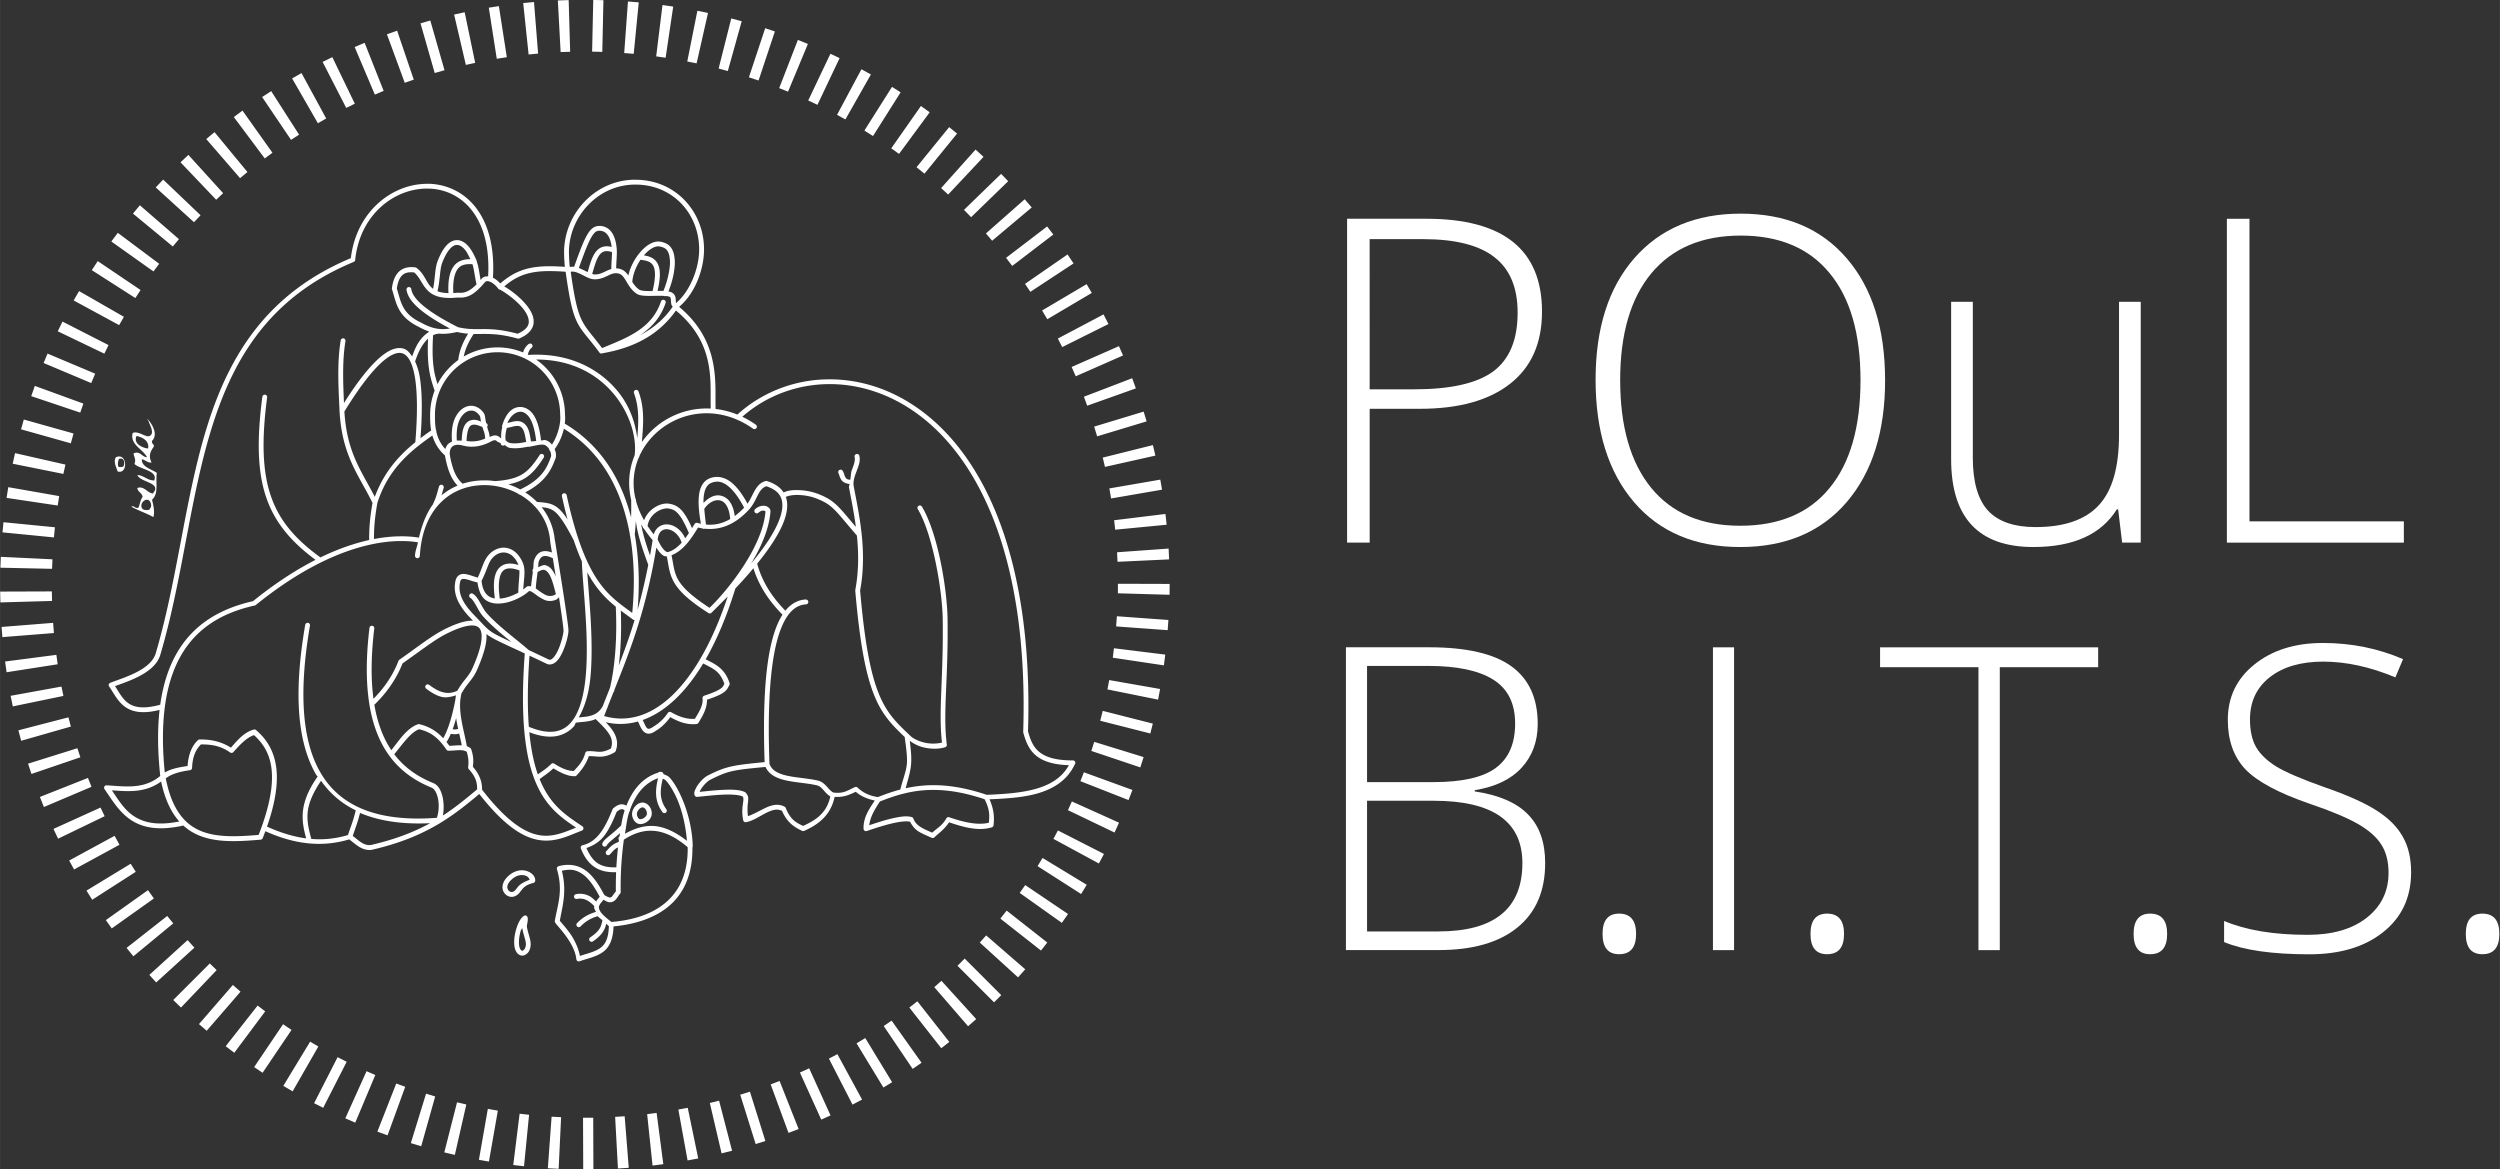 <svg width="468.75" height="219.27" version="1.1" viewBox="0 0 124.02 58.015" xmlns="http://www.w3.org/2000/svg">
 <rect x="0" y="0" width="124.02" height="58.015" fill="#333333" stroke="none"/>
 <g transform="translate(-34.492 -34.493)" fill="#fff">
  <path d="m66.112 59.903a0.12 0.12 0 0 0-0.116 0.136c0.071 0.61 0.133 1.077 0.671 2.52a0.12 0.12 0 1 0 0.225-0.084c-0.535-1.433-0.586-1.857-0.657-2.465a0.12 0.12 0 0 0-0.123-0.108zm-8.76 10.704a0.12 0.12 0 0 0-0.043 0.012c-0.157 0.069-0.296 0.088-0.468 0.017a0.12 0.12 0 1 0-0.092 0.223c0.234 0.096 0.462 0.064 0.657-0.022a0.12 0.12 0 0 0-0.055-0.23zm0.569-19.789a0.12 0.12 0 0 0-0.097 0.056c-0.284 0.432-0.542 0.908-0.607 1.534a0.12 0.12 0 1 0 0.24 0.025c0.059-0.574 0.292-1.007 0.567-1.428a0.12 0.12 0 0 0-0.103-0.187zm2.86 0.719a0.12 0.12 0 0 0-0.064 0.024c-0.16 0.118-0.267 0.307-0.313 0.556a0.12 0.12 0 0 0 0.168 0.133 0.12 0.12 0 0 0 0.126 0.093c1.928-0.122 3.303 0.619 4.173 1.616 0.87 0.997 1.225 2.259 1.1 3.139a0.12 0.12 0 1 0 0.238 0.034c0.004-0.033-0.015-0.077-0.013-0.111a0.12 0.12 0 0 0 0.113-0.118c0.028-0.96 0.248-1.938-0.142-2.99a0.12 0.12 0 1 0-0.226 0.082c0.281 0.757 0.22 1.493 0.165 2.242-0.106-0.809-0.392-1.674-1.057-2.436-0.914-1.048-2.371-1.826-4.368-1.699a0.12 0.12 0 0 0-0.013 0.001c0.043-0.159 0.101-0.284 0.19-0.35a0.12 0.12 0 0 0-0.079-0.218zm5.138 7.646a0.12 0.12 0 0 0-0.116 0.124c0.013 0.792-0.018 1.308-0.065 1.694a0.12 0.12 0 1 0 0.238 0.029c0.05-0.4 0.079-0.927 0.067-1.727a0.12 0.12 0 0 0-0.124-0.12zm0.089-15.775c-2.018 0-3.534 1.725-3.534 3.594 0 0.201 0.02 0.663 0.06 0.88a0.12 0.12 0 1 0 0.236-0.044c-0.03-0.161-0.055-0.653-0.055-0.835 0-1.738 1.413-3.353 3.294-3.353 1.887 0 3.167 1.471 3.167 3.216-5.5e-4 0.951-0.47 2.167-1.261 2.753a0.12 0.12 0 1 0 0.144 0.193c0.879-0.652 1.357-1.917 1.358-2.946 0-1.863-1.395-3.456-3.407-3.456zm-6.834 8.319a3.348 3.348 0 0 0-3.345 3.346c0.001 0.427-0.029 1.372 0.768 2.04a0.12 0.12 0 1 0 0.154-0.184c-0.71-0.595-0.681-1.417-0.682-1.857a3.104 3.104 0 0 1 3.105-3.104 3.104 3.104 0 0 1 3.106 3.106 0.12 0.12 0 0 0 0.001 0.012c0.049 0.455-0.173 1.199-0.511 1.599a0.12 0.12 0 1 0 0.182 0.155c0.393-0.466 0.623-1.222 0.567-1.772a3.348 3.348 0 0 0-3.345-3.341zm-3.317-0.833a0.12 0.12 0 0 0-0.115 0.113c-0.116 1.764 0.137 2.321 0.321 2.904a0.12 0.12 0 1 0 0.229-0.071c-0.19-0.603-0.425-1.079-0.31-2.817a0.12 0.12 0 0 0-0.125-0.129zm0.834 6.115a0.12 0.12 0 0 0-0.116 0.145c0.135 0.678 0.316 1.206 0.763 1.561a0.12 0.12 0 1 0 0.149-0.188c-0.382-0.304-0.545-0.76-0.676-1.42a0.12 0.12 0 0 0-0.12-0.099zm5.25 0.045a0.12 0.12 0 0 0-0.116 0.084c-0.22 0.653-0.525 1.171-1.576 1.659a0.121 0.121 0 1 0 0.1 0.219c1.097-0.509 1.472-1.117 1.703-1.801a0.12 0.12 0 0 0-0.112-0.161zm-0.857 2.337a0.12 0.12 0 0 0-0.009 0.24c0.435 0.037 0.671 0.041 0.914 0.226 0.244 0.186 0.518 0.582 0.956 1.425a0.12 0.12 0 1 0 0.213-0.111c-0.443-0.851-0.721-1.275-1.025-1.506-0.303-0.231-0.61-0.238-1.038-0.274a0.12 0.12 0 0 0-0.013 0zm5.3 14.916c-0.14-0.007-0.262 0.065-0.353 0.157a0.624 0.624 0 0 0-0.179 0.331 0.561 0.561 0 0 0 0.055 0.332c0.05 0.104 0.134 0.202 0.259 0.235 0.144 0.037 0.287-0.011 0.404-0.089 0.117-0.078 0.215-0.19 0.245-0.332a0.559 0.559 0 0 0-0.077-0.398c-0.072-0.121-0.194-0.226-0.354-0.236zm-1.002 0.089c-0.142-0.015-0.296 0.048-0.467 0.194a0.12 0.12 0 0 0-0.034 0.048c-0.176 0.439-0.364 0.848-0.6 1.164-0.237 0.316-0.516 0.537-0.888 0.621a0.12 0.12 0 0 0-0.086 0.16c0.194 0.504 0.469 0.82 0.797 0.994 0.328 0.174 0.697 0.204 1.075 0.176a0.12 0.12 0 1 0-0.018-0.24c-0.353 0.027-0.671-0.005-0.943-0.149-0.251-0.133-0.461-0.4-0.634-0.801 0.354-0.123 0.663-0.316 0.888-0.616 0.252-0.335 0.438-0.75 0.611-1.179 0.134-0.11 0.22-0.138 0.273-0.132 0.055 0.006 0.108 0.045 0.174 0.112a0.121 0.121 0 1 0 0.172-0.168c-0.078-0.08-0.178-0.167-0.319-0.183zm0.988 0.151c0.06 0.003 0.118 0.046 0.162 0.119 0.043 0.073 0.06 0.168 0.048 0.225a0.12 0.12 0 0 0 0 0.001c-0.011 0.054-0.067 0.13-0.143 0.18-0.075 0.05-0.162 0.069-0.212 0.056-0.031-0.007-0.074-0.045-0.103-0.106a0.355 0.355 0 0 1-0.033-0.189 0.419 0.419 0 0 1 0.111-0.2c0.058-0.058 0.124-0.087 0.168-0.085zm-0.987 0.862a0.12 0.12 0 0 0-0.083 0.037c-0.222 0.22-0.423 0.383-0.582 0.515-0.16 0.132-0.282 0.227-0.341 0.366a0.12 0.12 0 1 0 0.221 0.094c0.02-0.043 0.117-0.144 0.274-0.275 0.157-0.131 0.367-0.3 0.598-0.53a0.12 0.12 0 0 0-0.087-0.207zm-0.129 0.831a0.12 0.12 0 0 0-0.032 7e-3c-0.373 0.118-0.508 0.321-0.648 0.467a0.12 0.12 0 1 0 0.174 0.167c0.162-0.169 0.229-0.305 0.547-0.405a0.12 0.12 0 0 0-0.041-0.236zm-4.641 1.46c-0.249-0.075-0.58-0.032-0.881 0.229-0.299 0.26-0.367 0.558-0.274 0.773 0.093 0.215 0.331 0.339 0.552 0.261 0.2-0.07 0.28-0.226 0.382-0.348 0.102-0.121 0.23-0.238 0.559-0.319a0.12 0.12 0 0 0 0.091-0.111c0.011-0.225-0.179-0.409-0.428-0.485zm-0.07 0.23a0.311 0.311 0 0 1 0.222 0.207c-0.251 0.094-0.458 0.207-0.557 0.324-0.121 0.144-0.166 0.237-0.277 0.275-0.09 0.032-0.205-0.022-0.251-0.13-0.046-0.108-0.038-0.28 0.21-0.497 0.247-0.215 0.48-0.232 0.653-0.18zm-0.004 1.978a0.12 0.12 0 0 0-0.064 0.023c-0.179 0.131-0.296 0.385-0.381 0.675-0.085 0.29-0.125 0.617-0.071 0.893 0.015 0.078 0.046 0.161 0.097 0.236a0.357 0.357 0 0 0 0.237 0.162c0.097 0.014 0.183-0.023 0.248-0.073 0.066-0.05 0.116-0.112 0.147-0.183 0.087-0.195 0.075-0.379 0.032-0.559-0.042-0.179-0.11-0.363-0.155-0.607-0.004-0.027 0.004-0.1 0.022-0.184 0.015-0.085 0.037-0.183 0.011-0.29a0.12 0.12 0 0 0-0.124-0.092zm-0.142 0.628c0.048 0.254 0.118 0.449 0.154 0.602 0.037 0.157 0.045 0.264-0.02 0.404a0.265 0.265 0 0 1-0.074 0.091c-0.03 0.023-0.056 0.029-0.067 0.027-0.018-0.003-0.046-0.02-0.075-0.061a0.421 0.421 0 0 1-0.06-0.145c-0.042-0.217-0.011-0.518 0.066-0.78 0.02-0.066 0.049-0.079 0.074-0.139zm9.004-13.367a0.12 0.12 0 0 0-0.045 0.226c0.229 0.124 0.453 0.222 0.641 0.371 0.178 0.14 0.321 0.341 0.428 0.648-0.038 0.077-0.056 0.14-0.15 0.215-0.116 0.093-0.353 0.217-0.85 0.377a0.12 0.12 0 0 0-0.082 0.128c0.039 0.349-0.17 0.673-0.379 1.019-0.441 0.028-0.811-0.119-1.184-0.33a0.12 0.12 0 0 0-0.159 0.038 2.216 2.216 0 0 1-0.725 0.686 0.12 0.12 0 0 0-0.009 0.006c-0.111 0.079-0.183 0.097-0.222 0.095-0.039-0.002-0.063-0.017-0.099-0.061-0.073-0.089-0.135-0.285-0.237-0.45a0.12 0.12 0 1 0-0.204 0.127c0.074 0.119 0.13 0.322 0.255 0.475 0.062 0.077 0.157 0.144 0.273 0.15 0.115 0.006 0.234-0.045 0.367-0.138 0.289-0.17 0.523-0.411 0.721-0.681 0.382 0.21 0.798 0.396 1.31 0.34a0.12 0.12 0 0 0 0.089-0.058c0.207-0.342 0.432-0.712 0.424-1.146 0.442-0.147 0.716-0.27 0.863-0.389 0.157-0.126 0.199-0.254 0.246-0.338a0.12 0.12 0 0 0 0.011-0.095c-0.12-0.385-0.317-0.633-0.537-0.806-0.22-0.174-0.458-0.276-0.675-0.393a0.12 0.12 0 0 0-0.069-0.015zm-5.31 2.766a0.12 0.12 0 0 0-0.073 0.205c0.252 0.255 0.516 0.499 0.678 0.748 0.153 0.235 0.197 0.463 0.103 0.737-0.23 0.124-0.41 0.168-0.574 0.164-0.181-0.003-0.365-0.047-0.594-0.027a0.12 0.12 0 0 0-0.105 0.086c-0.122 0.429-0.341 0.647-0.573 0.894-0.26-0.005-0.578-0.111-0.965-0.365a0.12 0.12 0 0 0-0.15 0.014c-0.28 0.274-0.469 0.368-0.716 0.558a0.12 0.12 0 1 0 0.145 0.19c0.211-0.161 0.417-0.287 0.678-0.529 0.389 0.241 0.747 0.4 1.063 0.391a0.12 0.12 0 0 0 0.085-0.038c0.225-0.24 0.457-0.528 0.609-0.958 0.168-0.007 0.326 0.021 0.52 0.026 0.212 0.005 0.457-0.037 0.757-0.215a0.12 0.12 0 0 0 0.051-0.058c0.148-0.371 0.056-0.712-0.13-1-0.187-0.287-0.462-0.538-0.708-0.786a0.12 0.12 0 0 0-0.099-0.037zm3.131 2.844a0.12 0.12 0 0 0-0.023 0.005 0.12 0.12 0 0 0-0.063 0.041c-0.833 0.262-1.379 0.97-1.691 1.983-0.107 0.345-0.157 0.772-0.219 1.182a0.12 0.12 0 0 0-0.031 0.17 17.521 17.521 0 0 0-0.152 2.554c-0.094 0.106-0.161 0.228-0.212 0.272-0.031 0.026-0.048 0.035-0.101 0.029-0.05-0.006-0.14-0.043-0.262-0.125-0.242-0.455-0.504-0.882-0.857-1.163-0.365-0.291-0.833-0.419-1.409-0.263a0.12 0.12 0 0 0-0.083 0.149c0.318 1.073 0.041 1.727-0.099 2.536 0 0.003-0.002 0.004-0.002 0.006-0.001 0.003 0 0.004 0 7e-3a0.147 0.147 0 0 0-0.004 0.043c0.002 0.025 0.011 0.037 0.015 0.049 0.011 0.023 0.023 0.038 0.037 0.057 0.027 0.037 0.063 0.079 0.109 0.132 0.091 0.106 0.215 0.251 0.343 0.421 0.256 0.341 0.522 0.787 0.565 1.216a0.12 0.12 0 0 0 0.159 0.101c0.401-0.141 0.822-0.218 1.157-0.457 0.314-0.225 0.509-0.621 0.527-1.262a0.12 0.12 0 0 0 0.007-0.011c1.527-0.15 2.542-0.677 3.143-1.416 0.587-0.721 0.776-1.62 0.765-2.501a0.12 0.12 0 0 0 0.009-0.099c0-0.011 0.004-0.021 0.004-0.032-0.034-0.922-0.298-1.82-0.614-2.489-0.158-0.335-0.329-0.613-0.497-0.81-0.109-0.128-0.226-0.157-0.34-0.209a0.12 0.12 0 0 0-0.165-0.102c-0.007 0-0.013-0.013-0.02-0.012zm-0.086 0.319c-0.131 0.549-0.194 1.125 0.218 1.685a0.12 0.12 0 1 0 0.193-0.143c-0.367-0.499-0.305-0.995-0.174-1.522 0.062 0.037 0.104 0.038 0.191 0.139 0.148 0.175 0.312 0.438 0.464 0.759 0.277 0.586 0.477 1.386 0.54 2.19-0.516-0.401-1.034-0.67-1.555-0.728-0.513-0.057-1.021 0.096-1.518 0.379 0.056-0.334 0.093-0.699 0.18-0.981 0.288-0.935 0.766-1.526 1.462-1.779zm-0.15 2.619c0.526 0.058 1.066 0.331 1.62 0.806 0.013 0.846-0.168 1.69-0.714 2.36-0.569 0.698-1.525 1.218-3.065 1.349-0.228-0.173-0.408-0.328-0.499-0.443-0.103-0.132-0.128-0.221-0.125-0.289 0.002-0.068 0.034-0.129 0.089-0.202 0.038-0.05 0.09-0.11 0.139-0.168 0.095 0.054 0.19 0.113 0.271 0.122a0.377 0.377 0 0 0 0.285-0.085c0.137-0.118 0.193-0.272 0.254-0.325a0.12 0.12 0 0 0 0.041-0.093c-0.013-0.971 0.05-1.822 0.158-2.6 0.516-0.339 1.028-0.49 1.546-0.432zm-4.047 1.94c0.195 0.041 0.366 0.13 0.523 0.255 0.301 0.24 0.547 0.637 0.78 1.07-0.045 0.053-0.092 0.106-0.142 0.17-0.013 0.019-0.015 0.049-0.029 0.069-0.114-0.107-0.226-0.218-0.367-0.287a0.994 0.994 0 0 0-0.642-0.081 0.12 0.12 0 1 0 0.046 0.236c0.193-0.038 0.346-0.009 0.491 0.062 0.133 0.065 0.256 0.175 0.38 0.299-0.002 0.016-0.018 0.024-0.018 0.041-0.002 0.074 0.062 0.16 0.095 0.24-0.312 0.094-0.629 0.236-0.937 0.555a0.12 0.12 0 1 0 0.174 0.167 1.8 1.8 0 0 1 0.853-0.508c0.047 0.06 0.162 0.139 0.23 0.204-0.068 0.28-0.077 0.487-0.6 0.843a0.12 0.12 0 1 0 0.135 0.198c0.495-0.336 0.592-0.621 0.658-0.869 0.049 0.039 0.07 0.07 0.126 0.113-0.011 0.605-0.172 0.908-0.433 1.094-0.251 0.179-0.62 0.262-1.001 0.388-0.089-0.447-0.31-0.878-0.55-1.196-0.134-0.178-0.261-0.327-0.351-0.432a2.857 2.857 0 0 1-0.097-0.119c0.129-0.732 0.36-1.447 0.1-2.479 0.211-0.045 0.408-0.067 0.576-0.032zm1.467-30.922c-0.168 0.046-0.297 0.16-0.395 0.301-0.194 0.283-0.288 0.685-0.403 1.091a0.12 0.12 0 1 0 0.231 0.066c0.116-0.411 0.218-0.8 0.37-1.021 0.075-0.11 0.158-0.177 0.262-0.206 0.104-0.029 0.241-0.021 0.433 0.055a0.12 0.12 0 1 0 0.089-0.223c-0.225-0.089-0.418-0.11-0.586-0.063zm1.825 0.403a0.12 0.12 0 0 0-0.004 0.239c0.287 0.034 0.521 0.074 0.647 0.261 0.126 0.186 0.174 0.581-0.032 1.377a0.12 0.12 0 1 0 0.232 0.06c0.214-0.823 0.191-1.288-5.5e-4 -1.573-0.193-0.285-0.527-0.33-0.818-0.364a0.12 0.12 0 0 0-0.024-0.001zm-8.488 7.496c-0.269 0.05-0.509 0.258-0.666 0.574-0.148 0.298-0.204 0.712-0.163 1.191-0.099 0.049-0.194 0.104-0.246 0.184-0.132 0.205-0.132 0.435-0.086 0.581a0.121 0.121 0 1 0 0.23-0.071c-0.018-0.056-0.022-0.256 0.058-0.379a0.313 0.313 0 0 1 0.179-0.133h0.001a0.12 0.12 0 0 0 0.007-0.002c0.089-0.026 0.215-0.031 0.396 0.017 0.557 0.149 1.045-0.015 1.39-0.197 0.119-0.063 0.18-0.071 0.213-0.066 0.032 0.005 0.06 0.025 0.113 0.074 0.026 0.023 0.127 0.046 0.163 0.075 0.002 0.008-0.004 0.013-0.002 0.021a0.12 0.12 0 0 0 0.194 0.07c0.104 0.057 0.137 0.131 0.319 0.148 0.336 0.033 0.606-0.022 0.856-0.071a0.12 0.12 0 0 0 0.111-0.011c0.011-0.002 0.032-5.52e-4 0.044-0.003 0.276-0.06 0.491-0.107 0.631-0.076 0.085 0.019 0.19 0.109 0.261 0.231 0.07 0.122 0.1 0.269 0.081 0.36a0.12 0.12 0 1 0 0.234 0.05c0.038-0.176-0.013-0.366-0.107-0.529-0.093-0.162-0.232-0.306-0.417-0.347-0.064-0.014-0.14 0.02-0.206 0.021-0.07-0.629-0.216-1.088-0.433-1.352-0.23-0.28-0.54-0.365-0.812-0.278-0.321 0.102-0.54 0.434-0.668 0.843a0.12 0.12 0 0 0-0.011 0.122 1.825 1.825 0 0 0-0.052 0.559c-0.004-0.005-0.018-0.007-0.023-0.012-0.059-0.055-0.133-0.116-0.239-0.132-0.092-0.014-0.197 0.023-0.313 0.078-0.009-0.22-0.082-0.335-0.123-0.506a0.12 0.12 0 0 0-0.045-0.185c-0.05-0.151-0.046-0.391-0.12-0.497-0.194-0.278-0.477-0.401-0.747-0.352zm0.044 0.236c0.175-0.033 0.352 0.033 0.505 0.254 0.037 0.053 0.034 0.209 0.066 0.282-0.092-0.029-0.195-0.075-0.275-0.083-0.153-0.013-0.293 0.019-0.4 0.104-0.214 0.171-0.272 0.488-0.288 0.932a0.954 0.954 0 0 0-0.241-0.007c-0.031-0.427 0.018-0.794 0.139-1.038 0.132-0.267 0.32-0.412 0.495-0.445zm2.37 0.075c0.187-0.059 0.372-0.019 0.554 0.203 0.171 0.208 0.312 0.628 0.379 1.224-0.087 0.016-0.164 0.005-0.259 0.026-0.041-0.291-0.09-0.541-0.173-0.693-0.099-0.18-0.242-0.281-0.39-0.31-0.147-0.029-0.289 0.003-0.419 0.038-0.071 0.019-0.127 0.028-0.189 0.043 0.121-0.274 0.307-0.469 0.497-0.529zm-2.094 0.617c0.088 0.008 0.22 0.057 0.359 0.112 0.05 0.187 0.13 0.303 0.135 0.576-0.261 0.114-0.569 0.179-0.921 0.118 0.015-0.424 0.091-0.667 0.197-0.752 0.052-0.043 0.119-0.064 0.23-0.053zm2.16 0.067c0.083 0.016 0.151 0.055 0.225 0.189 0.06 0.111 0.107 0.339 0.145 0.6-0.224 0.042-0.45 0.089-0.729 0.063-0.176-0.017-0.209-0.086-0.289-0.138-0.032-0.233 0.009-0.429 0.06-0.62 0.095-0.018 0.19-0.038 0.276-0.061 0.121-0.032 0.23-0.05 0.313-0.034zm-3.841 2.911a0.12 0.12 0 0 0-0.112 0.088c-0.135 0.459-0.125 0.493-0.296 0.866a0.12 0.12 0 1 0 0.219 0.1c0.175-0.381 0.176-0.444 0.308-0.899a0.12 0.12 0 0 0-0.119-0.155zm7.09 3.702a0.12 0.12 0 0 0-0.115 0.126c0.043 1.257 0.375 3.756 0.186 5.713-0.094 0.979-0.325 1.815-0.754 2.282a1.27 1.27 0 0 1-0.806 0.422c-0.333 0.042-0.743-0.023-1.245-0.233a0.12 0.12 0 1 0-0.093 0.222c0.529 0.222 0.98 0.299 1.367 0.249a1.532 1.532 0 0 0 0.953-0.499c0.042-0.046 0.057-0.126 0.095-0.178h0.001c0.212-0.039 0.492-0.033 0.777-0.109 0.285-0.077 0.577-0.251 0.784-0.629a0.12 0.12 0 1 0-0.21-0.116c-0.178 0.326-0.395 0.448-0.636 0.513-0.184 0.049-0.382 0.059-0.576 0.08 0.305-0.531 0.504-1.193 0.58-1.983 0.194-2.003-0.142-4.518-0.184-5.744a0.12 0.12 0 0 0-0.126-0.118zm1.677 2.188a0.12 0.12 0 0 0-0.112 0.128c0.078 1.522-0.03 3.034-0.307 4.146a0.12 0.12 0 1 0 0.232 0.058c0.287-1.149 0.395-2.676 0.316-4.217a0.12 0.12 0 0 0-0.128-0.115zm-13.645-13.152a0.12 0.12 0 0 0-0.112 0.102c-0.183 1.107-0.112 2.302-0.058 3.482a0.12 0.12 0 0 0 0 0.003 0.12 0.12 0 0 0-0.001 0.02c0 0.004 0.002 7e-3 0.002 0.012a0.12 0.12 0 0 0 0.001 0.011c0.129 2.221 0.963 3.157 1.634 4.532-0.09 0.528-0.17 1.081-0.166 1.801a0.12 0.12 0 1 0 0.239-0.001c-0.004-0.717 0.076-1.264 0.168-1.797 0.56-1.749 1.707-2.638 2.876-3.447a0.12 0.12 0 1 0-0.137-0.197c-1.121 0.776-2.256 1.688-2.866 3.344-0.662-1.293-1.392-2.193-1.51-4.261a0.12 0.12 0 0 0-0.001-0.009v-0.001c-0.054-1.189-0.122-2.376 0.055-3.453a0.12 0.12 0 0 0-0.124-0.142zm-3.89 2.795a0.12 0.12 0 0 0-0.109 0.106c-0.281 2.152-0.24 3.725 0.194 4.995 0.435 1.272 1.264 2.231 2.52 3.148a0.12 0.12 0 1 0 0.142-0.194c-1.233-0.9-2.018-1.814-2.434-3.033-0.417-1.218-0.464-2.752-0.185-4.886a0.12 0.12 0 0 0-0.129-0.138zm14.771 1.377a0.12 0.12 0 0 0-0.064 0.226c1.928 1.121 2.865 2.932 3.295 4.745 0.407 1.716 0.345 3.385 0.239 4.478-0.584-0.429-1.133-0.801-1.649-1.529-0.571-0.805-1.112-2.056-1.604-4.312a0.12 0.12 0 1 0-0.235 0.051c0.496 2.273 1.045 3.556 1.642 4.399 0.597 0.842 1.238 1.235 1.882 1.72a0.12 0.12 0 0 0 0.193-0.083c0.118-1.095 0.204-2.927-0.236-4.78-0.439-1.854-1.411-3.736-3.407-4.896a0.12 0.12 0 0 0-0.056-0.017zm-1.027 1.561a0.12 0.12 0 0 0-0.097 0.056c-0.287 0.443-0.526 0.741-0.844 0.942-0.319 0.2-0.729 0.309-1.373 0.351a0.12 0.12 0 1 0 0.015 0.239c0.665-0.043 1.122-0.159 1.486-0.388 0.364-0.229 0.625-0.562 0.918-1.014a0.12 0.12 0 0 0-0.105-0.186zm-4.159-10.605c-0.191-0.014-0.381 0.075-0.545 0.248-0.164 0.172-0.312 0.428-0.448 0.78-0.164 0.424-0.111 0.922-0.266 1.544a0.12 0.12 0 1 0 0.233 0.058c0.165-0.663 0.125-1.174 0.258-1.515 0.129-0.332 0.267-0.563 0.399-0.701 0.131-0.139 0.245-0.182 0.354-0.174 0.109 0.007 0.229 0.074 0.356 0.216 0.099 0.11 0.193 0.297 0.284 0.488-0.316 0.003-0.607 0.077-0.8 0.319-0.237 0.296-0.331 0.773-0.277 1.493a0.12 0.12 0 1 0 0.239-0.018c-0.051-0.69 0.05-1.105 0.226-1.326 0.158-0.198 0.411-0.235 0.716-0.218 0.092 0.284 0.112 0.631 0.218 1.066a0.12 0.12 0 1 0 0.234-0.057c-0.103-0.422-0.113-0.798-0.237-1.141v-0.001a0.12 0.12 0 0 0-0.022-0.079 0.12 0.12 0 0 0-0.007-0.011c-0.118-0.278-0.248-0.511-0.396-0.676-0.153-0.171-0.328-0.282-0.519-0.296zm-0.958 4.398a0.12 0.12 0 0 0-0.009 0.001c-0.395 0.038-0.697 0.29-0.916 0.589-0.183 0.251-0.289 0.531-0.379 0.783-0.111-0.162-0.227-0.317-0.386-0.375-0.201-0.073-0.428-0.048-0.661 0.056-0.233 0.104-0.479 0.287-0.742 0.542-0.527 0.511-1.128 1.318-1.798 2.418a0.12 0.12 0 1 0 0.205 0.125c0.664-1.091 1.259-1.885 1.761-2.37 0.251-0.243 0.477-0.407 0.672-0.494 0.194-0.087 0.35-0.099 0.482-0.051 0.131 0.048 0.252 0.16 0.358 0.36 0.106 0.201 0.193 0.488 0.252 0.859 0.119 0.743 0.129 1.818 0.011 3.23a0.12 0.12 0 1 0 0.239 0.019c0.119-1.423 0.112-2.513-0.013-3.288a3.074 3.074 0 0 0-0.235-0.785 0.12 0.12 0 0 0 0.011-0.023c0.085-0.265 0.223-0.598 0.418-0.864 0.195-0.267 0.437-0.462 0.744-0.491a0.12 0.12 0 0 0-0.015-0.24zm-1.137-3.045c-0.36-0.052-0.646 0.033-0.838 0.226-0.191 0.193-0.287 0.476-0.333 0.804a0.12 0.12 0 0 0 0.004 0.055c0.102 0.306 0.161 0.639 0.333 0.968 0.172 0.327 0.462 0.64 0.997 0.897 0.827 0.464 1.407 0.363 1.927 0.248a0.12 0.12 0 1 0-0.052-0.234c-0.516 0.114-0.985 0.214-1.762-0.225a0.12 0.12 0 0 0-0.007-0.003c-0.501-0.239-0.741-0.506-0.892-0.794-0.145-0.276-0.204-0.581-0.305-0.895 0.043-0.289 0.127-0.516 0.259-0.649 0.129-0.129 0.318-0.18 0.599-0.149 0.256 0.204 0.355 0.523 0.602 0.818 0.128 0.153 0.302 0.288 0.555 0.368 0.249 0.078 0.576 0.102 1.012 0.058 0.23 0.021 0.452-0.014 0.673-0.14 0.215-0.123 0.434-0.336 0.688-0.64 0.071-0.047 0.161-0.042 0.28 0.017 0.119 0.06 0.251 0.175 0.357 0.314a0.121 0.121 0 1 0 0.191-0.146c-0.124-0.164-0.277-0.302-0.442-0.384-0.165-0.082-0.36-0.106-0.519-0.001a0.12 0.12 0 0 0-0.026 0.024c-0.258 0.313-0.465 0.502-0.648 0.606-0.183 0.104-0.342 0.131-0.537 0.112a0.12 0.12 0 0 0-0.024 0c-0.426 0.045-0.722 0.017-0.932-0.049a0.893 0.893 0 0 1-0.444-0.293c-0.211-0.252-0.31-0.629-0.665-0.888a0.12 0.12 0 0 0-0.053-0.022zm9.056-2.055c-0.125 0.012-0.24 0.07-0.337 0.164-0.097 0.095-0.18 0.223-0.266 0.389-0.172 0.332-0.351 0.82-0.597 1.508a0.121 0.121 0 1 0 0.226 0.081c0.246-0.686 0.425-1.173 0.584-1.479 0.079-0.153 0.153-0.261 0.22-0.327a0.296 0.296 0 0 1 0.19-0.097 0.479 0.479 0 0 1 0.367 0.111c0.125 0.107 0.249 0.319 0.295 0.747 0.034 0.306-0.032 0.64-0.022 1.137a0.12 0.12 0 1 0 0.24-0.005c-0.009-0.472 0.059-0.802 0.02-1.157-0.049-0.465-0.193-0.746-0.377-0.905a0.728 0.728 0 0 0-0.544-0.167zm3.14 0.789c-0.19-0.049-0.387 5.49e-4 -0.571 0.104-0.184 0.103-0.359 0.261-0.516 0.453-0.313 0.382-0.555 0.899-0.594 1.398a0.121 0.121 0 1 0 0.24 0.017c0.034-0.433 0.255-0.917 0.54-1.264 0.142-0.173 0.298-0.312 0.447-0.395 0.148-0.084 0.283-0.109 0.395-0.081 0.121 0.031 0.224 0.061 0.306 0.145 0.082 0.084 0.157 0.234 0.178 0.542 0.025 0.351-0.104 1.023-0.357 1.59a0.121 0.121 0 1 0 0.219 0.099c0.269-0.601 0.408-1.279 0.377-1.706-0.023-0.341-0.114-0.557-0.247-0.692-0.133-0.136-0.295-0.18-0.418-0.211zm-8.006 2.114a0.12 0.12 0 0 0-0.048 0.229c0.276 0.135 0.911 0.576 1.246 1.037 0.168 0.23 0.256 0.46 0.226 0.65-0.03 0.186-0.182 0.365-0.548 0.526-0.737-0.196-1.251-0.231-1.673-0.23-0.433 0.002-0.787 0.022-1.287-0.095-0.821-0.416-1.392-0.779-1.757-1.092-0.368-0.316-0.526-0.578-0.557-0.789a0.12 0.12 0 1 0-0.237 0.035c0.045 0.295 0.247 0.6 0.638 0.936 0.392 0.336 0.977 0.708 1.818 1.133a0.12 0.12 0 0 0 0.027 0.01c0.541 0.129 0.928 0.104 1.358 0.103 0.429-0.001 0.908 0.019 1.673 0.23a0.12 0.12 0 0 0 0.078-0.005c0.43-0.182 0.658-0.436 0.705-0.723 0.046-0.287-0.08-0.571-0.267-0.83-0.375-0.516-1.01-0.953-1.335-1.113a0.12 0.12 0 0 0-0.059-0.013zm3.356-0.869a0.12 0.12 0 0 0-0.113 0.138c0.409 2.959 0.598 2.631 1.675 4.083l0.002 0.003a0.12 0.12 0 0 0 0.129 0.067 0.12 0.12 0 0 0 0.027-0.008l0.007-0.003c1.409-0.244 2.749-0.815 3.682-2.171a0.12 0.12 0 0 0 0.02-0.05 0.12 0.12 0 0 0-0.011-0.176c-0.022-0.017-0.032-0.037-0.04-0.08-0.009-0.043-0.009-0.104-0.013-0.171-0.004-0.067-0.011-0.145-0.05-0.221-0.039-0.076-0.118-0.144-0.22-0.175-0.233-0.07-0.558-0.049-0.867-0.043a4.287 4.287 0 0 1-0.425-0.008c-0.121-0.011-0.215-0.037-0.248-0.06-0.214-0.145-0.328-0.352-0.45-0.557-0.122-0.205-0.263-0.418-0.535-0.48-0.264-0.06-0.473 0.027-0.654 0.113-0.181 0.086-0.341 0.171-0.569 0.17-0.127 0-0.332-0.106-0.549-0.213-0.217-0.107-0.458-0.221-0.708-0.15a0.12 0.12 0 0 0-0.023 0.009 0.12 0.12 0 0 0-0.068-0.017zm0.158 0.239c0.136-0.039 0.326 0.031 0.534 0.135 0.209 0.103 0.422 0.238 0.654 0.238 0.289 0 0.499-0.11 0.673-0.193 0.174-0.082 0.306-0.139 0.498-0.096 0.174 0.039 0.265 0.171 0.383 0.37 0.118 0.197 0.254 0.449 0.521 0.631 0.101 0.068 0.223 0.088 0.361 0.1 0.139 0.012 0.294 0.012 0.451 0.009 0.313-0.006 0.642-0.012 0.794 0.033 0.052 0.015 0.062 0.03 0.075 0.054a0.356 0.356 0 0 1 0.023 0.126c0.004 0.058 0.004 0.125 0.018 0.2 0.007 0.042 0.044 0.082 0.068 0.125a0.12 0.12 0 0 0-0.001 0.002c-0.5 0.728-1.133 1.183-1.821 1.516 0.054-0.033 0.119-0.048 0.171-0.082 0.564-0.368 1.042-0.863 1.296-1.61a0.121 0.121 0 1 0-0.228-0.078c-0.236 0.692-0.665 1.14-1.199 1.488-0.509 0.332-1.117 0.565-1.719 0.816-1.008-1.335-1.182-1.141-1.557-3.783a0.12 0.12 0 0 0 0.004-0.001zm-7.049-4.364c-1.747-0.043-3.583 1.323-3.863 3.686-4.117 1.725-6.005 4.769-7.113 8.296-1.114 3.546-1.467 7.583-2.568 11.313-0.116 0.395-0.494 0.696-0.944 0.929-0.451 0.233-0.961 0.393-1.311 0.53a0.12 0.12 0 0 0-0.055 0.182c0.232 0.33 0.415 0.744 0.797 1.015 0.381 0.271 0.946 0.367 1.876 0.102a0.12 0.12 0 1 0-0.066-0.232c-0.893 0.254-1.358 0.157-1.671-0.067-0.274-0.195-0.44-0.523-0.645-0.836 0.332-0.124 0.761-0.263 1.183-0.482 0.476-0.247 0.92-0.58 1.066-1.075 1.11-3.762 1.463-7.797 2.566-11.307 1.102-3.51 2.937-6.486 7.026-8.18a0.12 0.12 0 0 0 0.074-0.1c0.237-2.298 2.002-3.578 3.638-3.538 0.818 0.02 1.601 0.369 2.161 1.095 0.559 0.726 0.897 1.836 0.789 3.392a0.121 0.121 0 1 0 0.241 0.017c0.11-1.598-0.236-2.773-0.84-3.556-0.603-0.783-1.463-1.165-2.346-1.188zm6.904 4.128c-0.758-0.056-1.365-0.066-1.915 0.057-0.549 0.122-1.034 0.38-1.533 0.843a0.12 0.12 0 1 0 0.162 0.177c0.476-0.441 0.914-0.673 1.423-0.786 0.509-0.114 1.095-0.107 1.845-0.051a0.12 0.12 0 1 0 0.018-0.239zm5.322 1.852a0.12 0.12 0 0 0-0.071 0.215c2.204 1.743 1.762 3.795 1.843 5.083a0.12 0.12 0 1 0 0.24-0.014c-0.076-1.215 0.355-3.446-1.934-5.257a0.12 0.12 0 0 0-0.077-0.027zm-18.24 15.798a0.12 0.12 0 0 0-0.114 0.102c-0.534 3.117-0.468 5.686 0.542 7.432 0.02 0.035 0.055 0.058 0.075 0.093-0.497 0.705-0.7 1.289-0.737 1.804-0.037 0.523 0.089 0.969 0.204 1.401a0.12 0.12 0 1 0 0.232-0.062c-0.116-0.433-0.23-0.847-0.197-1.323 0.032-0.447 0.236-0.975 0.668-1.612a4.396 4.396 0 0 0 1.722 1.467 0.12 0.12 0 0 0-0.007 0.023c-0.132 0.558-0.262 0.817-0.396 1.258a0.12 0.12 0 1 0 0.229 0.07c0.125-0.408 0.255-0.692 0.385-1.222 1.021 0.433 2.311 0.612 3.923 0.48a0.12 0.12 0 0 0 0.1-0.07c0.119-0.262 0.153-0.656 0.103-1.028a1.645 1.645 0 0 0-0.147-0.516c-0.077-0.153-0.186-0.283-0.34-0.345-0.955-0.388-1.831-1.015-2.404-2.188-0.572-1.173-0.838-2.901-0.528-5.484a0.12 0.12 0 1 0-0.239-0.029c-0.313 2.612-0.048 4.389 0.551 5.619 0.6 1.23 1.537 1.904 2.53 2.306 0.081 0.033 0.154 0.11 0.214 0.229 0.06 0.119 0.103 0.275 0.125 0.441 0.041 0.306-0.004 0.628-0.077 0.827-3.022 0.225-4.833-0.614-5.782-2.259-0.96-1.663-1.043-4.182-0.513-7.275a0.12 0.12 0 0 0-0.124-0.143zm10.901 1.327a0.12 0.12 0 0 0-0.116 0.113c-0.258 3.399 0.031 5.349 0.587 6.591 0.512 1.143 1.253 1.657 1.95 2.128-0.591 0.238-1.152 0.487-1.813 0.377-0.738-0.123-1.641-0.692-2.872-2.288a0.12 0.12 0 1 0-0.19 0.146c1.249 1.619 2.198 2.241 3.023 2.379 0.825 0.138 1.49-0.215 2.142-0.467a0.12 0.12 0 0 0 0.024-0.212c-0.752-0.509-1.514-0.978-2.044-2.161-0.53-1.183-0.823-3.097-0.566-6.475a0.12 0.12 0 0 0-0.125-0.13zm-4.942 1.726a0.12 0.12 0 0 0-0.066 0.218c0.236 0.177 0.483 0.331 0.761 0.403 0.219 0.057 0.466-5.5e-4 0.715-0.078-0.013 0.093-0.045 0.32-0.139 0.722-0.111 0.476-0.283 1.048-0.502 1.416a0.12 0.12 0 1 0 0.206 0.123c0.247-0.414 0.417-0.998 0.53-1.485 0.114-0.486 0.169-0.874 0.169-0.874a0.12 0.12 0 0 0-0.011-0.07 0.12 0.12 0 0 0-0.001-0.003 0.12 0.12 0 0 0-0.004-0.008 0.12 0.12 0 0 0-0.162-0.058c-0.276 0.133-0.511 0.143-0.74 0.083-0.23-0.06-0.452-0.194-0.676-0.363a0.12 0.12 0 0 0-0.078-0.025zm5.66-6.585c-0.186 0.062-0.302 0.223-0.372 0.412-0.043 0.116-0.029 0.298-0.05 0.44a0.12 0.12 0 0 0-0.018 0.146c-0.03 0.282-0.079 0.54-0.095 0.841a0.12 0.12 0 1 0 0.24 0.013c0.015-0.322 0.059-0.565 0.091-0.839 0.136-0.079 0.253-0.124 0.327-0.107 0.089 0.02 0.168 0.088 0.244 0.209 0.151 0.24 0.25 0.66 0.341 1.01a0.12 0.12 0 1 0 0.232-0.06c-0.089-0.343-0.18-0.776-0.369-1.079-0.095-0.151-0.222-0.276-0.396-0.314-0.106-0.023-0.233 0.055-0.354 0.101 0.015-0.079 0.009-0.215 0.031-0.277 0.056-0.151 0.125-0.234 0.222-0.266 0.097-0.032 0.253-0.017 0.494 0.106a0.121 0.121 0 1 0 0.11-0.215c-0.271-0.138-0.494-0.181-0.68-0.12zm-1.656 0.597a0.683 0.683 0 0 0-0.488 0.249c-0.24 0.3-0.28 0.809-0.166 1.566a0.12 0.12 0 1 0 0.237-0.037c-0.11-0.731-0.041-1.181 0.118-1.38 0.079-0.099 0.177-0.149 0.319-0.161 0.143-0.012 0.33 0.021 0.552 0.106a0.121 0.121 0 1 0 0.085-0.226c-0.244-0.091-0.461-0.135-0.656-0.118zm-1.835 1.474a0.12 0.12 0 0 0-0.05 0.221c0.089 0.058 0.189 0.207 0.289 0.384 0.1 0.178 0.203 0.378 0.346 0.538 0.636 0.71 1.537 1.349 2.112 1.857a0.12 0.12 0 1 0 0.158-0.18c-0.592-0.524-1.482-1.158-2.091-1.837-0.113-0.126-0.214-0.314-0.316-0.496-0.103-0.182-0.205-0.363-0.368-0.468a0.12 0.12 0 0 0-0.081-0.019zm-2.611 6.486a0.12 0.12 0 0 0-0.033 0.006c-0.584 0.201-0.973 0.862-1.416 1.399a0.12 0.12 0 1 0 0.186 0.153c0.448-0.545 0.841-1.135 1.283-1.305 0.446 0.115 0.866 0.287 1.355 1.013a0.12 0.12 0 0 0 0.098 0.053c0.18 0.003 0.373-0.024 0.545-0.027 0.158-0.003 0.278 0.025 0.365 0.081 0.11 0.361 0.091 0.583 0.07 0.767a0.12 0.12 0 0 0 0.032 0.095c0.367 0.396 0.418 0.695 0.412 1.004-1.296 1.079-2.568 2.137-5.27 2.758-0.184 0.022-0.331-0.034-0.484-0.133-0.155-0.1-0.307-0.244-0.482-0.366a0.12 0.12 0 0 0-0.106-0.016c-1.393 0.441-2.735 0.222-4.143-0.425a0.121 0.121 0 1 0-0.101 0.219c1.417 0.652 2.81 0.873 4.242 0.442 0.145 0.106 0.289 0.238 0.458 0.347 0.179 0.116 0.394 0.204 0.647 0.173a0.12 0.12 0 0 0 0.011-0.002c2.785-0.637 4.117-1.754 5.43-2.847a0.12 0.12 0 0 0 0.043-0.087c0.013-0.349-0.067-0.747-0.455-1.186 0.022-0.186 0.059-0.447-0.081-0.867a0.12 0.12 0 0 0-0.038-0.055c-0.159-0.128-0.363-0.146-0.555-0.143-0.178 0.003-0.348 0.023-0.492 0.025-0.514-0.727-1.019-0.957-1.486-1.073a0.12 0.12 0 0 0-0.035-0.003zm4.35-8.743c-0.33-0.054-0.668 0.093-0.909 0.385-0.249 0.303-0.32 0.741-0.553 1.167a0.12 0.12 0 1 0 0.211 0.116c0.254-0.465 0.343-0.907 0.528-1.13 0.197-0.239 0.448-0.341 0.685-0.302 0.236 0.039 0.475 0.219 0.636 0.604 0.116 0.277-0.007 0.801-0.007 1.427a0.12 0.12 0 1 0 0.24 0c0-0.589 0.157-1.112-0.013-1.519-0.184-0.441-0.489-0.694-0.818-0.748zm-1.863 3.62c-0.339 0.038-0.766 0.191-1.305 0.47a0.12 0.12 0 0 0 0 0.002c-0.589 0.306-1.304 0.873-2.141 1.457a0.12 0.12 0 0 0-0.044 0.055c-0.381 1.005-1.028 1.678-1.371 2.013a0.12 0.12 0 1 0 0.168 0.172c0.345-0.335 1.001-1.029 1.404-2.058 0.834-0.583 1.549-1.143 2.094-1.427 0.524-0.272 0.932-0.414 1.221-0.447 0.288-0.031 0.437 0.033 0.524 0.165 0.087 0.132 0.113 0.374 0.051 0.712-0.062 0.338-0.209 0.765-0.431 1.258-0.18 0.4-0.461 0.58-0.768 1.148a0.12 0.12 0 0 0-0.011 0.031c-0.221 0.967 0.13 1.887 0.283 2.753a0.12 0.12 0 1 0 0.236-0.041c-0.157-0.893-0.478-1.772-0.283-2.647 0.283-0.513 0.561-0.696 0.763-1.147 0.227-0.505 0.381-0.946 0.449-1.313 0.067-0.367 0.055-0.669-0.087-0.886-0.143-0.217-0.412-0.308-0.751-0.27zm0.834-6.968c-0.833-0.016-1.673 0.251-2.323 0.86-0.48 0.449-0.791 1.15-0.985 1.981-1.422-0.238-4.338 0.006-8.232 3.15-1.604 0.361-2.918 1.125-3.742 2.512-0.83 1.397-1.163 3.404-0.853 6.225a0.12 0.12 0 1 0 0.239-0.026c-0.307-2.792 0.028-4.743 0.82-6.08 0.792-1.334 2.043-2.067 3.62-2.415a0.12 0.12 0 0 0 0.05-0.023c3.855-3.117 6.701-3.335 8.047-3.112-0.042 0.228-0.131 0.405-0.146 0.661a0.12 0.12 0 1 0 0.24 0.014c0.074-1.273 0.506-2.155 1.107-2.717 0.6-0.563 1.375-0.809 2.154-0.795 1.556 0.03 3.098 1.109 3.208 2.81v0.002a0.12 0.12 0 0 0 0 0.003 0.12 0.12 0 0 0 0.002 0.008 0.12 0.12 0 0 0 0 0.001 0.12 0.12 0 0 0 0.002 0.012c0.001 0.01 0.196 1.224 0.36 2.272a0.12 0.12 0 0 0-0.052 0.143c0.02 0.056 0.013 0.086-0.004 0.118a0.243 0.243 0 0 1-0.112 0.089 0.532 0.532 0 0 1-0.388 7e-3c-0.193-0.087-0.333-0.201-0.468-0.298-0.136-0.097-0.288-0.185-0.469-0.146a0.12 0.12 0 0 0-0.059 0.032c-0.207 0.205-0.754 0.514-1.227 0.567-0.24 0.028-0.47 0.006-0.644-0.116-0.173-0.122-0.313-0.35-0.352-0.794a0.12 0.12 0 0 0-0.105-0.108c-0.162-0.019-0.41-0.136-0.642-0.18-0.116-0.023-0.24-0.029-0.352 0.035-0.11 0.064-0.18 0.191-0.203 0.358-0.114 0.634 0.202 1.21 0.776 1.801 0.545 0.562 0.671 0.741 1.072 0.969 0.401 0.227 1.058 0.499 2.704 1.285a0.12 0.12 0 0 0 0.011 0.005c0.175 0.063 0.353-0.019 0.477-0.146 0.124-0.128 0.222-0.305 0.305-0.495 0.166-0.381 0.267-0.799 0.272-1.008 0.002-0.096-0.022-0.27-0.058-0.54-0.037-0.27-0.088-0.617-0.145-0.995a0.12 0.12 0 0 0 0-0.001c-0.195-1.283-0.46-2.902-0.46-2.902a0.12 0.12 0 0 0-0.013-0.04c-0.149-1.807-1.781-2.953-3.429-2.985zm-1.002 4.896c0.162 0.031 0.384 0.125 0.597 0.164 0.059 0.412 0.191 0.725 0.411 0.878 0.242 0.17 0.536 0.191 0.808 0.16 0.549-0.063 1.105-0.374 1.369-0.637l-0.059 0.033c0.084-0.017 0.153 0.019 0.277 0.108 0.125 0.089 0.284 0.22 0.511 0.322 0.185 0.083 0.406 0.074 0.584-7e-3 0.058-0.026 0.098-0.077 0.143-0.122 0.011 0.075 0.015 0.093 0.026 0.168 0.057 0.377 0.108 0.724 0.144 0.992 0.037 0.268 0.056 0.473 0.056 0.502-0.002 0.126-0.099 0.567-0.252 0.918-0.076 0.175-0.168 0.332-0.257 0.424-0.089 0.092-0.148 0.115-0.222 0.089-1.635-0.78-2.307-1.061-2.679-1.272-0.373-0.212-0.469-0.361-1.019-0.928-0.552-0.569-0.808-1.058-0.711-1.593a0.12 0.12 0 0 0 0-0.005c0.018-0.125 0.051-0.165 0.085-0.184 0.034-0.02 0.097-0.026 0.187-0.008zm-10.466 7.461a0.12 0.12 0 0 0-0.032 0.004c-0.491 0.133-0.816 0.536-1.137 0.898-0.543-0.343-1.065-0.41-1.553-0.407a0.12 0.12 0 0 0-0.081 0.033c-0.296 0.275-0.476 0.697-0.516 1.285-0.498 0.072-0.987 0.161-1.313 0.462a0.12 0.12 0 0 0-0.037 0.11c0.302 1.657 1.008 2.496 1.915 2.871 0.907 0.375 1.988 0.298 3.06 0.211a0.12 0.12 0 0 0 0.102-0.075c0.585-1.475 0.773-2.582 0.679-3.443-0.095-0.861-0.479-1.47-1.01-1.92a0.12 0.12 0 0 0-0.078-0.03zm-0.022 0.28c0.458 0.412 0.787 0.93 0.871 1.696 0.087 0.788-0.091 1.844-0.642 3.255-1.041 0.084-2.058 0.139-2.869-0.197-0.812-0.336-1.437-1.076-1.738-2.606 0.28-0.226 0.707-0.341 1.201-0.408a0.12 0.12 0 0 0 0.103-0.115c0.022-0.577 0.195-0.922 0.442-1.165 0.48 0.002 0.942 0.048 1.448 0.401a0.12 0.12 0 0 0 0.157-0.018c0.33-0.366 0.638-0.711 1.027-0.844zm29.907-13.947a0.12 0.12 0 0 0-0.112 0.149c0.04 0.176-0.039 0.391-0.136 0.644-0.054 0.142-0.05 0.32-0.079 0.483-0.14 0-0.198-0.042-0.246-0.124-0.05-0.088-0.066-0.206-0.13-0.315a0.12 0.12 0 1 0-0.208 0.121c0.02 0.031 0.052 0.178 0.13 0.313 0.068 0.118 0.228 0.197 0.418 0.218 5.49e-4 0.061-0.041 0.107-0.028 0.171 0.264 1.404 0.67 3.193 0.312 5.083a0.12 0.12 0 0 0-0.002 0.033c0.232 2.704 0.541 4.232 0.963 5.251 0.393 0.948 0.897 1.447 1.489 2.013 0.223 1.566 0.108 1.385-0.22 2.616a0.12 0.12 0 1 0 0.232 0.061c0.298-1.121 0.4-1.239 0.24-2.489a1.833 1.833 0 0 0 0.715 0.335c0.341 0.074 0.715 0.086 1.04-0.015a0.12 0.12 0 0 0 0.084-0.13c-0.205-1.572 0.078-3.212 0.036-6.237-0.02-1.439-0.464-4.21-1.266-5.561a0.12 0.12 0 1 0-0.206 0.122c0.747 1.259 1.212 4.051 1.232 5.443 0.041 2.934-0.219 4.553-0.037 6.132-0.255 0.06-0.553 0.07-0.833 0.009-0.308-0.067-0.585-0.199-0.726-0.334-0.654-0.623-1.153-1.08-1.558-2.059-0.406-0.979-0.714-2.487-0.945-5.18l-0.002 0.033c0.37-1.95-0.049-3.777-0.312-5.173-0.046-0.245 0.037-0.487 0.132-0.737 0.095-0.251 0.209-0.509 0.146-0.784a0.12 0.12 0 0 0-0.122-0.095zm-34.432 15.908a0.12 0.12 0 0 0-0.085 0.03c-0.828 0.714-1.739 0.556-2.701 0.499a0.12 0.12 0 0 0-0.107 0.188c0.374 0.541 0.723 1.138 1.308 1.529 0.584 0.391 1.396 0.557 2.646 0.269a0.12 0.12 0 1 0-0.055-0.233c-1.207 0.278-1.932 0.117-2.458-0.235-0.457-0.305-0.754-0.794-1.076-1.27 0.867 0.062 1.778 0.146 2.6-0.563a0.12 0.12 0 0 0-0.071-0.214zm27.674-14.753a0.967 0.967 0 0 0-0.566 0.062c-0.209 0.089-0.345 0.265-0.423 0.467-0.077 0.202-0.103 0.435-0.105 0.672-0.004 0.474 0.093 0.971 0.137 1.246a0.121 0.121 0 1 0 0.238-0.038 16.209 16.209 0 0 1-0.094-0.839c0.183-0.286 0.487-0.462 0.732-0.43 0.124 0.016 0.238 0.075 0.337 0.211 0.099 0.135 0.18 0.348 0.211 0.662a0.12 0.12 0 1 0 0.238-0.023c-0.034-0.343-0.122-0.599-0.255-0.781a0.735 0.735 0 0 0-0.5-0.307c-0.296-0.038-0.573 0.132-0.795 0.37 0-0.026-0.009-0.044-0.009-0.07 0.002-0.219 0.028-0.426 0.09-0.587 0.062-0.161 0.151-0.273 0.292-0.332 0.305-0.128 0.567-0.065 0.845 0.157 0.278 0.222 0.555 0.609 0.809 1.103a0.12 0.12 0 1 0 0.214-0.11c-0.263-0.511-0.548-0.924-0.873-1.182a1.211 1.211 0 0 0-0.522-0.251zm3.832 0.636c-0.331-0.006-0.638 0.032-0.826 0.203a0.12 0.12 0 1 0 0.161 0.178c0.091-0.082 0.359-0.146 0.661-0.14 0.303 0.005 0.64 0.067 0.882 0.16 0.437 0.167 0.658 0.302 0.925 0.563 0.267 0.261 0.574 0.657 1.146 1.318a0.12 0.12 0 1 0 0.182-0.157c-0.567-0.658-0.874-1.052-1.16-1.333-0.286-0.281-0.553-0.443-1.006-0.616a2.959 2.959 0 0 0-0.964-0.175zm-6.393 0.675c-0.248-0.038-0.542 0.055-0.798 0.245-0.255 0.189-0.467 0.486-0.508 0.868a0.12 0.12 0 1 0 0.238 0.024c0.032-0.307 0.203-0.544 0.414-0.7 0.21-0.157 0.462-0.223 0.617-0.199 0.187 0.028 0.318 0.075 0.475 0.244 0.157 0.168 0.332 0.465 0.551 0.983a0.12 0.12 0 1 0 0.22-0.093c-0.223-0.53-0.405-0.851-0.596-1.055-0.191-0.205-0.398-0.284-0.614-0.317zm4.724 0.105c-0.139-0.015-0.304 0.034-0.451 0.165a0.12 0.12 0 1 0 0.161 0.179c0.103-0.093 0.197-0.113 0.265-0.106 0.057 0.006 0.077 0.033 0.085 0.045-0.125 1.675-1.762 3.812-2.844 4.848a0.12 0.12 0 1 0 0.166 0.173c1.119-1.072 2.81-3.222 2.926-5.041a0.12 0.12 0 0 0-0.004-0.041c-0.038-0.132-0.162-0.208-0.302-0.223zm-4.765 0.926a0.65 0.65 0 0 0-0.515 0.159c-0.142 0.129-0.231 0.331-0.249 0.592a0.12 0.12 0 1 0 0.24 0.017c0.015-0.216 0.084-0.352 0.171-0.432a0.399 0.399 0 0 1 0.327-0.097c0.255 0.029 0.565 0.258 0.698 0.674a0.12 0.12 0 1 0 0.229-0.073c-0.158-0.494-0.529-0.799-0.899-0.841zm4.304 1.871a0.12 0.12 0 0 0-0.118 0.154c0.302 1.101 0.943 1.913 1.549 2.517a0.12 0.12 0 1 0 0.17-0.17c-0.59-0.588-1.2-1.364-1.486-2.41a0.12 0.12 0 0 0-0.114-0.091zm0.563-4.03a0.12 0.12 0 0 0-0.029 0.003c-0.294 0.071-0.458 0.309-0.587 0.549-0.128 0.241-0.235 0.5-0.403 0.686-0.742 0.818-1.499 1.097-2.404 0.842a0.12 0.12 0 0 0-0.136 0.053c-0.389 0.645-0.775 1.242-1.315 1.392a0.12 0.12 0 0 0-0.002 0.001c-0.023 0.006-0.045 0.005-0.084-0.016a0.523 0.523 0 0 1-0.142-0.122c-0.103-0.119-0.212-0.307-0.302-0.517a0.12 0.12 0 1 0-0.22 0.094c0.096 0.226 0.211 0.432 0.341 0.581 0.064 0.075 0.134 0.136 0.212 0.177 0.039 0.021 0.087 0.011 0.132 0.017 0.095 0.433 0.107 0.815 0.335 1.239 0.241 0.448 0.712 0.924 1.734 1.573a0.12 0.12 0 0 0 0.148-0.014c0.752-0.739 2.136-2.111 2.999-3.42 0.432-0.654 0.739-1.291 0.758-1.851 0.011-0.28-0.056-0.544-0.222-0.762-0.165-0.218-0.424-0.388-0.78-0.5a0.12 0.12 0 0 0-0.037-0.006zm0.004 0.261c0.29 0.1 0.499 0.23 0.62 0.389 0.129 0.17 0.182 0.371 0.173 0.609-0.018 0.476-0.298 1.091-0.718 1.729-0.82 1.242-2.133 2.555-2.895 3.305-0.932-0.603-1.368-1.043-1.574-1.425-0.201-0.374-0.214-0.731-0.314-1.183 0.574-0.222 0.962-0.787 1.317-1.375 0.942 0.226 1.794-0.081 2.546-0.91 0.207-0.228 0.319-0.508 0.439-0.733 0.113-0.212 0.229-0.349 0.406-0.406zm0.027 13.674a0.12 0.12 0 0 0-0.108 0.16c0.078 0.231 0.23 0.402 0.419 0.521 0.189 0.119 0.414 0.191 0.655 0.244 0.482 0.104 1.035 0.131 1.5 0.236 0.145 0.033 0.238 0.126 0.346 0.247 0.108 0.121 0.225 0.27 0.42 0.347a0.12 0.12 0 1 0 0.087-0.223c-0.124-0.048-0.215-0.157-0.328-0.283-0.112-0.127-0.252-0.272-0.472-0.322-0.495-0.112-1.049-0.138-1.501-0.236-0.226-0.049-0.425-0.117-0.578-0.213a0.722 0.722 0 0 1-0.321-0.395 0.12 0.12 0 0 0-0.119-0.083zm7.792 1.174c-0.876 0.066-1.615 0.306-2.315 0.585a0.12 0.12 0 1 0 0.088 0.223c1.381-0.551 2.844-0.941 5.279-0.112a0.12 0.12 0 1 0 0.077-0.228c-1.243-0.423-2.254-0.533-3.13-0.468zm-11.226-18.681a3.948 3.948 0 0 0-2.392 1.182c-1.221 1.272-1.52 3.377 0.155 5.325-0.647 4.094-1.662 6.08-2.688 8.795a0.12 0.12 0 0 0 0.074 0.157c1.21 0.403 2.504 0.079 3.676-1.004 1.172-1.083 2.237-2.921 3.049-5.572a0.12 0.12 0 1 0-0.23-0.07c-0.804 2.626-1.857 4.426-2.983 5.466-1.083 1-2.217 1.268-3.304 0.956 1.005-2.635 2.013-4.657 2.651-8.726a0.12 0.12 0 0 0-0.029-0.099c-1.667-1.89-1.357-3.856-0.201-5.061 1.156-1.205 3.167-1.636 4.967-0.371a0.12 0.12 0 1 0 0.139-0.197c-0.946-0.664-1.957-0.885-2.886-0.78zm5.349 9.451c-0.42 0.028-0.781 0.253-1.062 0.637-0.281 0.384-0.494 0.926-0.652 1.619-0.31 1.364-0.401 3.33-0.315 5.813-1.578 0.153-1.901 0.206-2.794 0.65-0.187 0.093-0.364 0.27-0.497 0.453a1.312 1.312 0 0 0-0.157 0.273c-0.035 0.088-0.063 0.174-0.024 0.272a0.12 0.12 0 0 0 0.122 0.076c0.313-0.027 0.776-0.084 1.217-0.107 0.432-0.023 0.841 0 1.026 0.079 0.029 0.029 0.046 0.051 0.051 0.094 0.007 0.05-0.002 0.128-0.015 0.228-0.028 0.2-0.073 0.486 0.009 0.869a0.12 0.12 0 0 0 0.139 0.093c0.339-0.063 0.661-0.288 0.971-0.447 0.155-0.079 0.305-0.141 0.443-0.165a0.565 0.565 0 0 1 0.371 0.052c0.28 0.631 0.663 0.828 0.995 0.99a0.12 0.12 0 0 0 0.1 0.003c0.687-0.306 1.317-0.757 1.514-1.687 0.44 0.023 0.699-0.088 1.049-0.255 0.257 0.225 0.58 0.359 0.944 0.435-0.275 0.413-0.577 0.845-0.557 1.402a0.12 0.12 0 0 0 0.16 0.11c0.459-0.158 0.92-0.302 1.309-0.39 0.383-0.087 0.698-0.11 0.841-0.069 0.103 0.205 0.244 0.375 0.424 0.485 0.207 0.127 0.437 0.214 0.644 0.31a0.12 0.12 0 0 0 0.135-0.021c0.224-0.216 0.504-0.402 0.729-0.748 0.644 0.218 1.441 0.465 2.125 0.249a0.12 0.12 0 0 0 0.082-0.102c0.034-0.336 0.045-0.73-0.201-1.287 0.869-0.038 1.73-0.091 2.462-0.316 0.777-0.239 1.425-0.669 1.776-1.435a0.12 0.12 0 1 0-0.219-0.1c-0.32 0.696-0.892 1.079-1.63 1.305-0.737 0.227-1.631 0.287-2.551 0.325a0.12 0.12 0 0 0-0.102 0.175c0.292 0.562 0.265 0.87 0.23 1.207-0.589 0.149-1.341-0.057-1.965-0.27a0.12 0.12 0 0 0-0.144 0.056c-0.183 0.34-0.443 0.476-0.701 0.708-0.191-0.087-0.386-0.165-0.545-0.262-0.18-0.11-0.316-0.239-0.389-0.437a0.12 0.12 0 0 0-0.078-0.074c-0.241-0.073-0.573-0.026-0.977 0.066-0.342 0.078-0.74 0.206-1.133 0.338 0.049-0.428 0.285-0.806 0.548-1.207a0.12 0.12 0 0 0-0.085-0.185c-0.431-0.056-0.771-0.217-1.042-0.476a0.12 0.12 0 0 0-0.133-0.023c-0.43 0.202-0.57 0.324-1.071 0.27a0.12 0.12 0 0 0-0.132 0.1c-0.151 0.888-0.702 1.253-1.366 1.555-0.331-0.159-0.618-0.284-0.863-0.892a0.12 0.12 0 0 0-0.055-0.062 0.819 0.819 0 0 0-0.54-0.079c-0.176 0.031-0.346 0.104-0.511 0.189-0.279 0.142-0.534 0.282-0.767 0.36a2.686 2.686 0 0 1-0.007-0.628c0.013-0.102 0.029-0.194 0.018-0.289a0.412 0.412 0 0 0-0.144-0.265 0.12 0.12 0 0 0-0.027-0.017c-0.277-0.128-0.705-0.126-1.157-0.102-0.398 0.021-0.779 0.066-1.079 0.095l0.001-0.006c0.025-0.062 0.071-0.142 0.128-0.221 0.116-0.158 0.283-0.317 0.408-0.379 0.911-0.453 1.105-0.475 2.819-0.639a0.12 0.12 0 0 0 0.108-0.125c-0.094-2.53 0.004-4.511 0.31-5.86 0.153-0.674 0.36-1.188 0.611-1.532 0.251-0.342 0.538-0.516 0.885-0.539a0.12 0.12 0 1 0-0.015-0.239zm18.002 1.018-0.036 0.505-2.557-0.186 0.037-0.505 2.557 0.186m-0.157 1.717-0.067 0.534-2.536-0.38 0.058-0.469 2.545 0.315m-0.255 1.706-0.1 0.528-2.513-0.507 0.088-0.464 2.525 0.443m-0.361 1.717-0.125 0.49-2.485-0.632 0.125-0.49 2.485 0.632m-0.458 1.661-0.162 0.512-2.431-0.817 0.143-0.451 2.45 0.756m-0.554 1.631-0.194 0.501-2.387-0.937 0.172-0.441 2.41 0.877m-0.666 1.623-0.222 0.489-2.312-1.11 0.196-0.432 2.338 1.053m-0.747 1.551-0.252 0.474-2.255-1.222 0.223-0.418 2.284 1.166m-0.855 1.53-0.278 0.458-2.16-1.383 0.246-0.406 2.192 1.331m-0.928 1.449-0.306 0.44-2.09-1.485 0.272-0.389 2.125 1.434m-1.03 1.416-0.312 0.397-2.016-1.584 0.312-0.398 2.016 1.584m-1.094 1.329-0.357 0.4-1.897-1.727 0.316-0.354 1.938 1.68m-1.19 1.283-0.357 0.357-1.813-1.814 0.357-0.357 1.813 1.814m-1.244 1.188-0.401 0.355-1.678-1.94 0.356-0.313 1.724 1.898m-1.334 1.133-0.398 0.312-1.584-2.017 0.397-0.312 1.584 2.017m-1.376 1.033-0.441 0.304-1.435-2.125 0.39-0.27 1.485 2.09m-1.459 0.966-0.432 0.263-1.332-2.191 0.432-0.263 1.332 2.191m-1.49 0.861-0.474 0.251-1.171-2.282 0.42-0.222 1.224 2.253m-1.564 0.786-0.46 0.209-1.059-2.336 0.46-0.209 1.059 2.336m-1.583 0.676-0.501 0.192-0.885-2.406 0.442-0.17 0.944 2.384m-1.649 0.594-0.482 0.151-0.766-2.447 0.482-0.151 0.766 2.448m-1.653 0.482-0.52 0.13-0.583-2.498 0.459-0.116 0.644 2.483m-1.678 0.384-0.529 0.097-0.458-2.524 0.466-0.085 0.52 2.511m-1.732 0.285-0.534 0.068-0.267-2.55 0.47-0.061 0.331 2.543m-1.714 0.179-0.537 0.035-0.138-2.561 0.472-0.03 0.203 2.557m-1.754 0.078-0.505 0.002-0.009-2.564 0.505-0.002 0.009 2.564m-1.723-0.028-0.537-0.028 0.186-2.558 0.472 0.024-0.122 2.561m-1.718-0.128-0.534-0.06 0.315-2.545 0.47 0.053-0.251 2.553m-1.74-0.232-0.498-0.087 0.443-2.527 0.497 0.087-0.443 2.527m-1.691-0.332-0.523-0.123 0.632-2.485 0.461 0.108-0.57 2.501m-1.669-0.429-0.514-0.156 0.755-2.451 0.453 0.138-0.694 2.469m-1.669-0.541-0.505-0.184 0.936-2.387 0.446 0.162-0.877 2.409m-1.603-0.628-0.492-0.216 1.053-2.338 0.434 0.19-0.995 2.364m-1.591-0.737-0.45-0.229 1.166-2.284 0.45 0.23-1.166 2.284m-1.515-0.817-0.462-0.273 1.33-2.193 0.408 0.241-1.276 2.224m-1.491-0.921-0.418-0.283 1.435-2.126 0.419 0.283-1.435 2.126m-1.405-0.992-0.426-0.326 1.584-2.017 0.377 0.288-1.534 2.054m-1.369-1.091-0.383-0.331 1.68-1.94 0.382 0.331-1.679 1.939m-1.276-1.152-0.385-0.374 1.814-1.813 0.341 0.331-1.77 1.857m-1.23-1.246-0.34-0.374 1.898-1.725 0.339 0.374-1.897 1.725m-1.131-1.296-0.337-0.417 2.016-1.584 0.299 0.368-1.978 1.632m-1.073-1.383-0.292-0.412 2.09-1.486 0.293 0.412-2.09 1.486m-0.969-1.421-0.285-0.454 2.191-1.333 0.253 0.401-2.158 1.385m-0.902-1.502-0.242-0.444 2.253-1.225 0.241 0.444-2.252 1.225m-0.793-1.527-0.229-0.485 2.335-1.059 0.203 0.429-2.309 1.115m-0.704-1.571-0.199-0.499 2.385-0.944 0.174 0.441-2.36 1.002m-0.617-1.641-0.17-0.509 2.447-0.766 0.15 0.449-2.427 0.826m-0.511-1.645-0.137-0.519 2.482-0.644 0.121 0.458-2.466 0.705m-0.415-1.704-0.108-0.527 2.523-0.458 0.096 0.464-2.511 0.52m-0.308-1.695-0.074-0.532 2.543-0.331 0.066 0.468-2.534 0.395m-0.209-1.743-0.041-0.504 2.557-0.203 0.04 0.505-2.556 0.203m-0.1-1.722-0.011-0.537 2.564-0.009 0.011 0.473-2.563 0.073m0-1.723 0.022-0.538 2.561 0.122-0.02 0.472-2.564-0.056m0.104-1.753 0.049-0.503 2.552 0.251-0.049 0.503-2.553-0.251m0.205-1.711 0.083-0.531 2.526 0.443-0.073 0.468-2.536-0.379m0.303-1.696 0.116-0.525 2.501 0.57-0.103 0.462-2.514-0.506m0.414-1.706 0.137-0.487 2.468 0.694-0.136 0.487-2.469-0.695m0.506-1.648 0.178-0.505 2.409 0.877-0.157 0.447-2.431-0.817m0.614-1.644 0.196-0.466 2.363 0.996-0.196 0.466-2.363-0.996m0.701-1.572 0.237-0.482 2.284 1.166-0.209 0.425-2.311-1.11m0.791-1.529 0.267-0.466 2.224 1.277-0.236 0.412-2.255-1.223m0.899-1.503 0.294-0.45 2.125 1.435-0.259 0.398-2.159-1.383m0.968-1.423 0.32-0.429 2.054 1.535-0.284 0.38-2.09-1.485m1.072-1.385 0.344-0.412 1.938 1.68-0.304 0.364-1.978-1.633m1.131-1.297 0.368-0.389 1.856 1.77-0.327 0.345-1.897-1.725m1.229-1.247 0.39-0.367 1.724 1.898-0.345 0.326-1.77-1.857m1.276-1.153 0.412-0.342 1.633 1.978-0.366 0.303-1.678-1.939m1.368-1.092 0.431-0.319 1.485 2.09-0.381 0.283-1.535-2.054m1.404-0.994 0.45-0.291 1.384 2.159-0.399 0.258-1.436-2.126m1.489-0.922 0.466-0.265 1.225 2.253-0.412 0.235-1.279-2.222m1.513-0.82 0.482-0.236 1.115 2.309-0.426 0.209-1.171-2.282m1.589-0.739 0.495-0.208 0.944 2.384-0.437 0.184-1.002-2.361m1.601-0.632 0.507-0.176 0.826 2.428-0.448 0.155-0.885-2.407m1.667-0.543 0.486-0.139 0.705 2.466-0.486 0.139-0.705-2.466m1.667-0.434 0.524-0.115 0.521 2.511-0.463 0.101-0.582-2.498m1.721-0.34 0.499-0.078 0.395 2.534-0.499 0.078-0.395-2.534m1.707-0.229 0.535-0.052 0.203 2.557-0.471 0.046-0.267-2.551m1.718-0.13 0.537-0.017 0.074 2.563-0.473 0.015-0.138-2.561m1.756-0.025 0.505 0.012-0.056 2.564-0.505-0.012 0.056-2.564m1.722 0.077 0.535 0.043-0.249 2.553-0.472-0.038 0.186-2.558m1.714 0.176 0.531 0.077-0.377 2.537-0.468-0.068 0.313-2.546m1.731 0.284 0.527 0.107-0.565 2.502-0.464-0.093 0.502-2.515m1.68 0.379 0.519 0.139-0.688 2.47-0.457-0.123 0.627-2.487m1.684 0.487 0.48 0.16-0.81 2.433-0.479-0.159 0.808-2.434m1.621 0.58 0.498 0.199-0.986 2.368-0.439-0.176 0.927-2.39m1.613 0.685 0.457 0.217-1.099 2.317-0.457-0.216 1.1-2.318m1.539 0.77 0.47 0.258-1.265 2.231-0.415-0.228 1.21-2.261m1.518 0.874 0.427 0.27-1.37 2.168-0.428-0.27 1.37-2.168m1.435 0.949 0.435 0.312-1.521 2.064-0.386-0.277 1.472-2.1m1.401 1.049 0.392 0.319-1.619 1.99-0.392-0.319 1.618-1.99m1.311 1.113 0.395 0.361-1.754 1.87-0.35-0.321 1.71-1.911m1.266 1.207 0.352 0.363-1.841 1.785-0.352-0.363 1.841-1.786m1.17 1.26 0.349 0.406-1.963 1.651-0.309-0.361 1.923-1.696m1.114 1.349 0.306 0.401-2.038 1.557-0.307-0.401 2.039-1.557m1.012 1.389 0.299 0.445-2.143 1.409-0.265-0.395 2.109-1.459m0.946 1.474 0.257 0.435-2.208 1.305-0.257-0.435 2.207-1.305m0.841 1.5 0.244 0.478-2.295 1.144-0.215-0.424 2.267-1.199m0.763 1.576 0.203 0.462-2.347 1.033-0.203-0.462 2.347-1.033m0.656 1.591 0.184 0.504-2.416 0.86-0.162-0.446 2.394-0.918m0.569 1.657 0.147 0.484-2.455 0.743-0.146-0.484 2.454-0.743m0.459 1.659 0.123 0.523-2.502 0.56-0.109-0.461 2.488-0.621m0.367 1.714 0.086 0.498-2.527 0.436-0.086-0.498 2.527-0.436m0.255 1.703 0.06 0.534-2.553 0.247-0.052-0.47 2.545-0.311m0.157 1.716 0.026 0.537-2.561 0.12-0.022-0.473 2.557-0.183m0.052 1.754-0.005 0.538-2.563-0.073 0.002-0.473 2.564 0.008m-50.676-8.134c-0.03 0-0.026-0.034-0.035-0.058 0.234 0.254 0.551 0.772 0.228 1.097-0.022 0.154 0.095 0.145 0.096 0.273-0.167 0.244-0.288 0.451-0.116 0.802-0.223 0.009-0.304-0.135-0.486-0.161-0.011 0.383 0.486 0.485 0.747 0.674-0.075 0.446 0.109 1.022-0.24 1.33 0.065 0.257 0.15 0.616 0.065 0.86-0.342-0.191-0.741-0.32-1.084-0.511 0.1-0.096 0.176 0.101 0.339 0.05 0.089-0.159 0.093-0.4 0.214-0.533-0.026-0.215-0.234-0.239-0.264-0.448 0.339-0.121 0.482 0.238 0.769 0.273 0.487-0.551-0.628-0.54-0.765-0.918 0.337 0.023 0.477 0.268 0.834 0.271 0.203-0.492-0.697-0.545-0.979-0.818 0.084-0.22-0.004-0.3-0.047-0.52 0.325-0.16 0.412 0.18 0.671 0.186-0.201-0.405-0.857-0.622-0.714-1.199 0.244-0.14 0.652 0.222 0.826 0.151 0.29-0.124 0.036-0.517-0.06-0.8zm-0.574 0.795c-0.166 0.36 0.252 0.585 0.573 0.621 0.071-0.378-0.275-0.559-0.573-0.621zm0.718 3.38c-0.104-0.479-0.653-0.058-0.424 0.234 0.054 0.058 0.205 0.08 0.34 0.044 0.061-0.099 0.111-0.144 0.084-0.278zm-1.655-1.62c-0.059-0.19-0.229-0.483-0.087-0.705 0.564-0.263 0.623 0.863 0.087 0.705zm0.064-0.62c-0.034 0.102-0.093 0.288-0.007 0.402 0.085-0.006 0.199 7e-3 0.234-0.04 0.077-0.161 0.038-0.455-0.226-0.362zm34.949-3.945c-1.621 0.072-3.147 0.705-4.314 1.784a0.12 0.12 0 1 0 0.163 0.177c2.248-2.08 5.877-2.454 8.9-0.19 3.018 2.263 5.431 7.182 5.16 15.711a0.12 0.12 0 0 0 0.004 0.037c0.112 0.4 0.252 0.814 0.613 1.123 0.361 0.309 0.927 0.498 1.85 0.496a0.12 0.12 0 1 0-0.001-0.24c-0.89 0.002-1.388-0.178-1.692-0.439-0.302-0.259-0.426-0.611-0.535-1 0.265-8.557-2.158-13.558-5.256-15.879-1.551-1.163-3.268-1.652-4.891-1.58z" stroke-width=".58"/>
  <g transform="matrix(.874 0 0 .874 74.001 -31.826)">
   <g stroke-width=".644">
    <path d="m42.319 93.577q0 2.665-1.81 4.086-1.81 1.421-5.13 1.421h-2.841v7.594h-1.282v-18.381h4.501q6.563 0 6.563 5.281zm-9.782 4.401h2.527q3.106 0 4.489-1.018 1.383-1.031 1.383-3.332 0-2.125-1.308-3.143-1.308-1.031-4.049-1.031h-3.043z"/>
    <path d="m61.794 97.462q0 4.375-2.188 6.928-2.188 2.54-6.035 2.54-3.835 0-6.022-2.54-2.188-2.552-2.188-6.953 0-4.388 2.2-6.903 2.213-2.527 6.035-2.527 3.847 0 6.022 2.54 2.175 2.527 2.175 6.915zm-15.037 0q0 3.948 1.76 6.11 1.76 2.15 5.054 2.15 3.319 0 5.067-2.137 1.76-2.137 1.76-6.123 0-3.973-1.76-6.085-1.748-2.125-5.042-2.125-3.282 0-5.067 2.137-1.773 2.137-1.773 6.073z"/>
    <path d="m66.773 93.012v8.851q0 2.062 0.868 3.005 0.868 0.93 2.691 0.93 2.439 0 3.583-1.232 1.157-1.232 1.157-4.011v-7.544h1.232v13.667h-1.056l-0.226-1.886h-0.075q-1.333 2.137-4.74 2.137-4.665 0-4.665-4.992v-8.927z"/>
    <path d="m81.194 106.68v-18.382h1.282v17.175h8.763v1.207z"/>
   </g>
   <g stroke-width=".602">
    <path d="m31.19 112.62h4.714q3.186 0 4.679 1.081 1.493 1.081 1.493 3.268 0 1.493-0.917 2.492-0.905 0.987-2.657 1.27v0.071q2.057 0.306 3.021 1.305 0.976 0.987 0.976 2.763 0 2.375-1.575 3.656-1.575 1.281-4.467 1.281l-5.267-2.1e-4zm1.199 7.653h3.785q2.422 0 3.515-0.799 1.105-0.811 1.105-2.528 0-1.716-1.246-2.492-1.234-0.776-3.691-0.776h-3.468zm0 1.058v7.418h4.044q4.773 0 4.773-3.879 0-3.538-5.032-3.538z"/>
    <path d="m45.756 128.89q0-1.152 0.94-1.152 0.964 0 0.964 1.152 0 1.152-0.964 1.152-0.94 0-0.94-1.152z"/>
    <path d="m52.022 129.81v-17.187h1.199v17.187z"/>
    <path d="m57.559 128.89q0-1.152 0.94-1.152 0.964 0 0.964 1.152 0 1.152-0.964 1.152-0.94 0-0.94-1.152z"/>
    <path d="m68.304 129.81h-1.211v-16.059h-5.584v-1.129h12.379v1.129h-5.584z"/>
    <path d="m75.899 128.89q0-1.152 0.94-1.152 0.964 0 0.964 1.152 0 1.152-0.964 1.152-0.94 0-0.94-1.152z"/>
    <path d="m91.652 125.38q0 2.151-1.587 3.409-1.575 1.258-4.197 1.258-3.151 0-4.832-0.694v-1.199q1.857 0.788 4.738 0.788 2.116 0 3.35-0.964 1.246-0.976 1.246-2.551 0-0.976-0.412-1.611-0.412-0.647-1.34-1.176-0.929-0.529-2.728-1.14-2.633-0.905-3.644-1.952-0.999-1.058-0.999-2.81 0-1.928 1.505-3.139 1.516-1.223 3.891-1.223 2.422 0 4.55 0.917l-0.435 1.035q-2.14-0.894-4.091-0.894-1.904 0-3.033 0.882t-1.129 2.398q0 0.952 0.341 1.563 0.353 0.611 1.14 1.105 0.788 0.482 2.704 1.164 2.01 0.694 3.021 1.352 1.011 0.647 1.47 1.481 0.47 0.823 0.47 1.998z"/>
    <path d="m94.755 128.89q0-1.152 0.94-1.152 0.964 0 0.964 1.152 0 1.152-0.964 1.152-0.94 0-0.94-1.152z"/>
   </g>
  </g>
 </g>
</svg>
